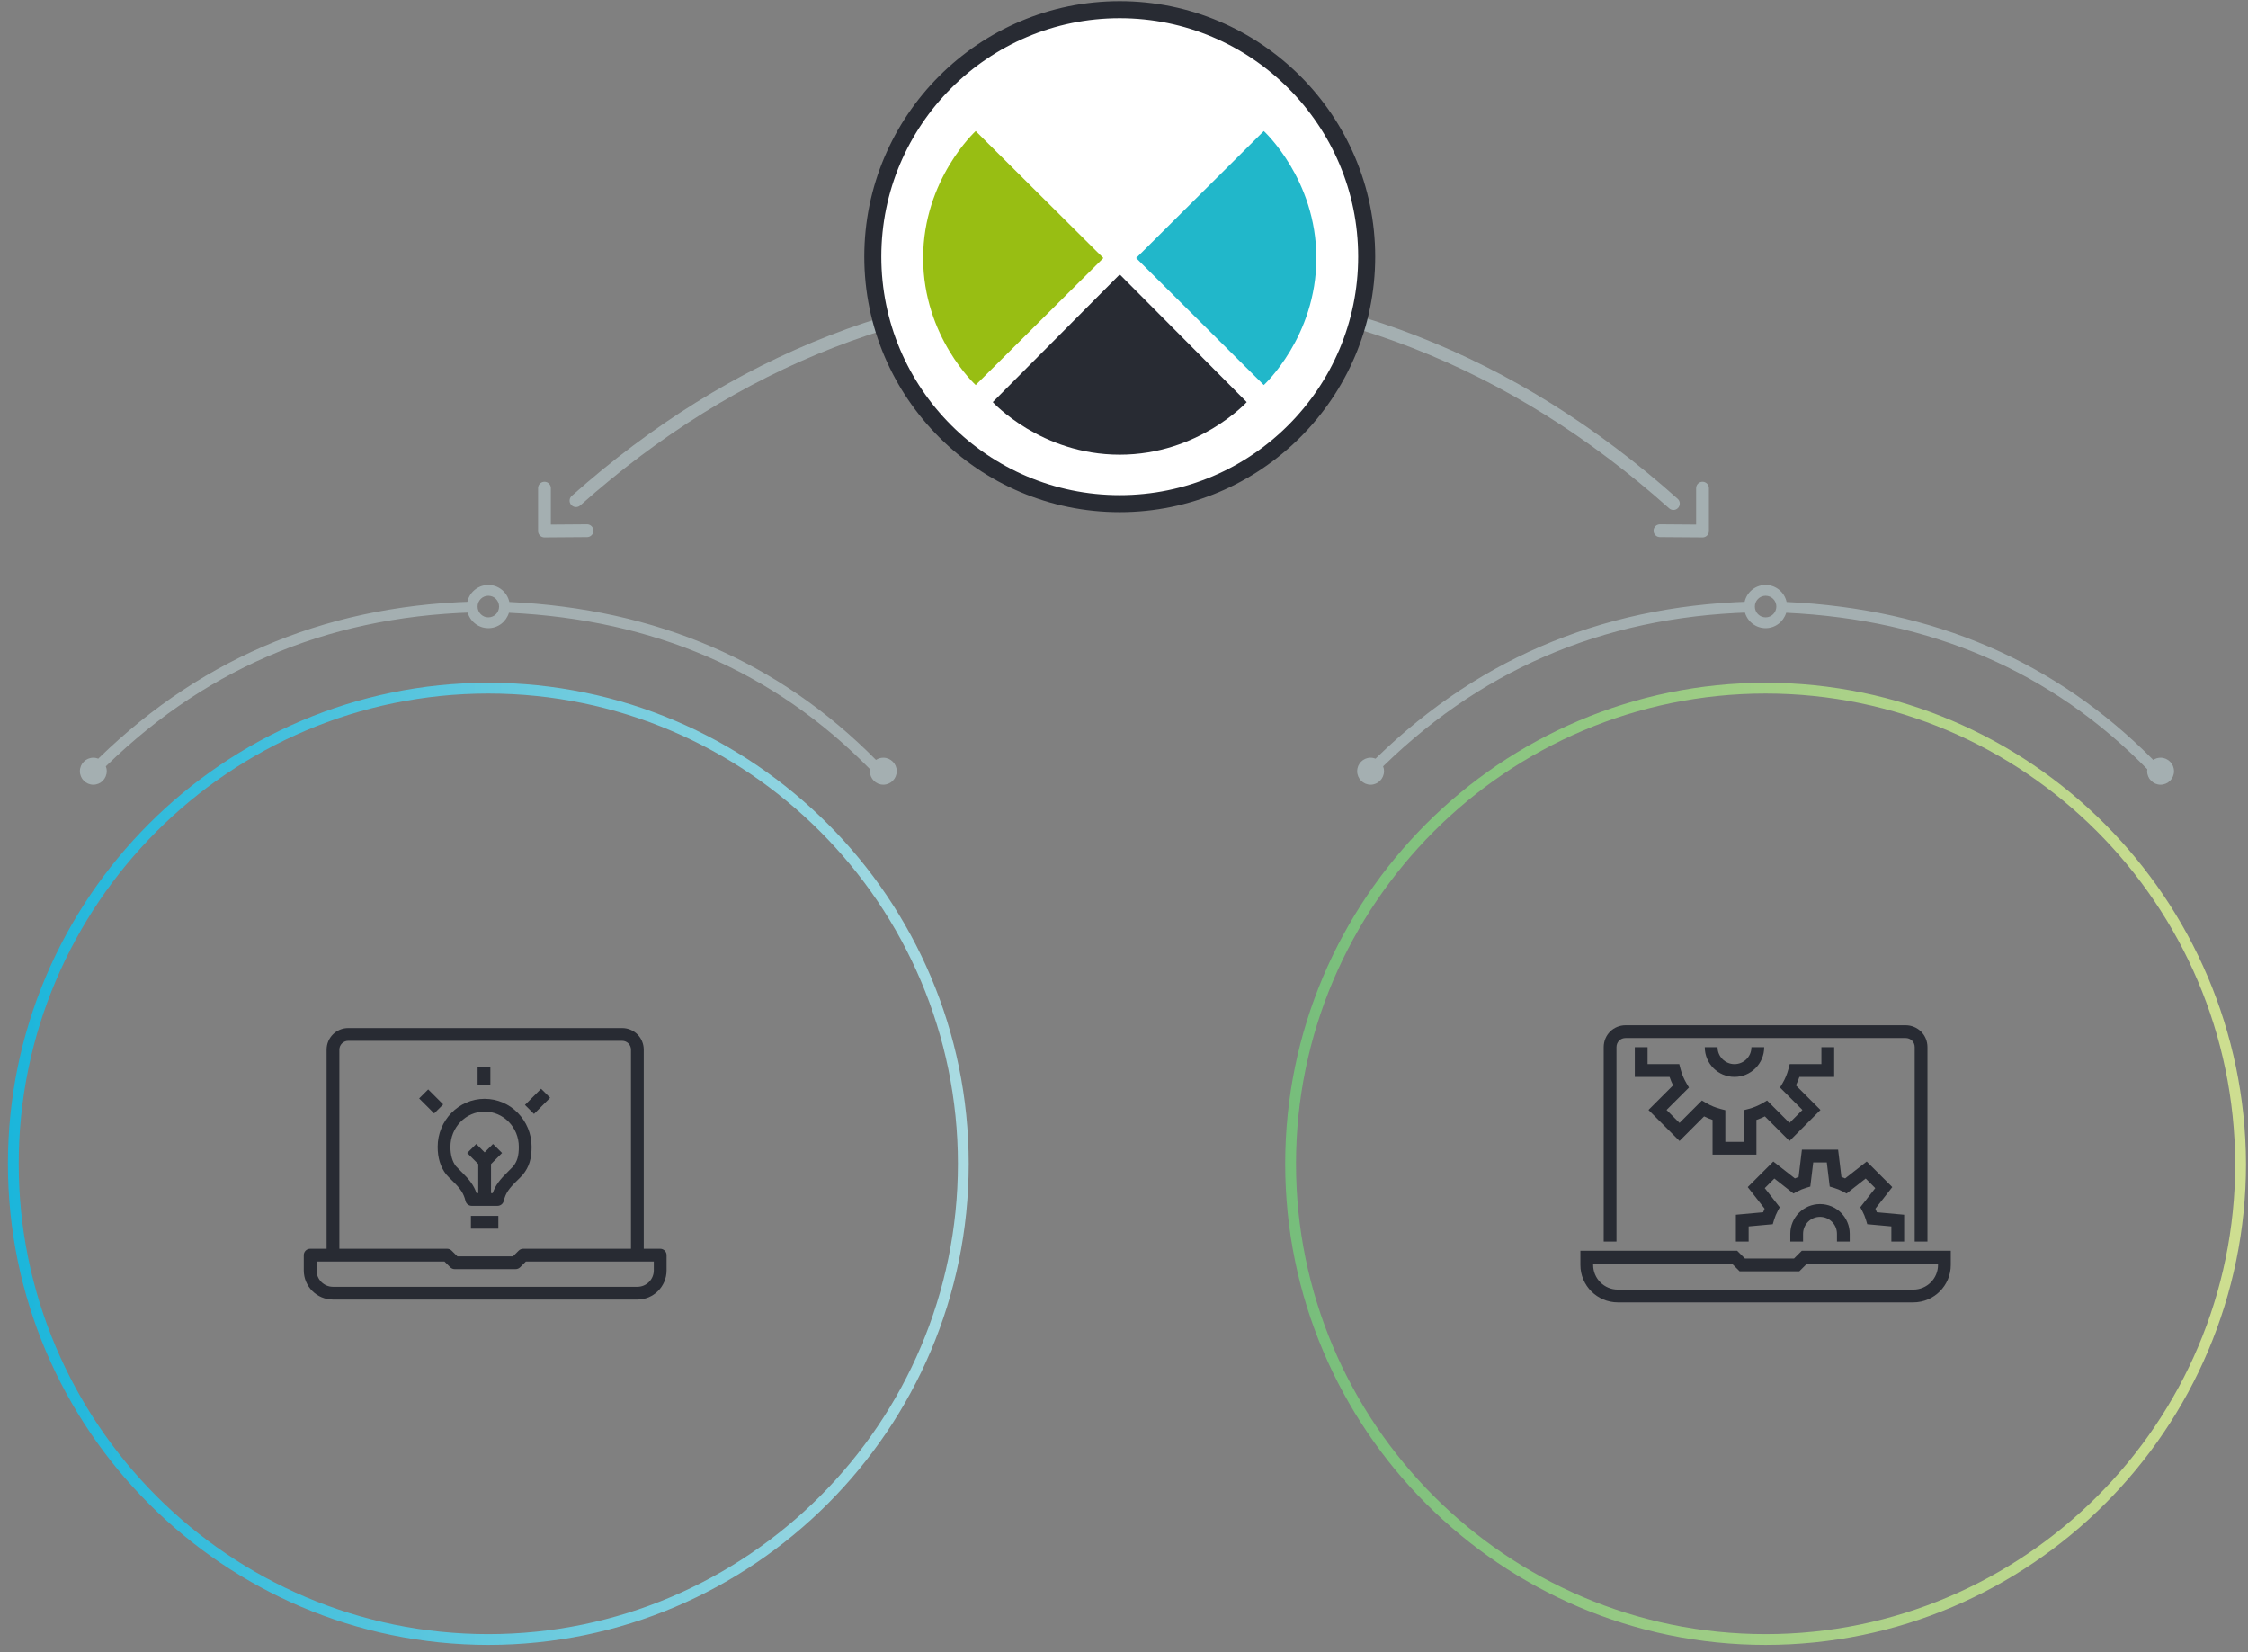 <svg class="{{ include.css-class }}" width="264" height="194" viewBox="0 0 264 194" version="1.1" xmlns="http://www.w3.org/2000/svg" xmlns:xlink="http://www.w3.org/1999/xlink">
    <rect x="0" y="0" width="264" height="194" fill="#808080" stroke="none"/>
    <title>Team</title>
    <defs>
        <linearGradient x1="-0.928%" y1="49.994%" x2="100.887%" y2="49.994%" id="linearGradient-1">
            <stop stop-color="#19B5DB" offset="0%"></stop>
            <stop stop-color="#ACDBE1" offset="100%"></stop>
        </linearGradient>
        <linearGradient x1="-0.946%" y1="49.979%" x2="100.868%" y2="49.979%" id="linearGradient-2">
            <stop stop-color="#75BD7B" offset="0%"></stop>
            <stop stop-color="#D0DF91" offset="100%"></stop>
        </linearGradient>
    </defs>
    <g id="MOB" stroke="none" stroke-width="1" fill="none" fill-rule="evenodd">
        <g id="MOB---Home" transform="translate(-28, -2482)">
            <g id="Negocio-y-tecnología" transform="translate(-0.5, 1730.141)">
                <g id="Gráfica" transform="translate(24.5, 702.859)">
                    <g id="Team" transform="translate(4, 50)">
                        <path d="M57.346,79.177 C88.434,79.177 113.763,104.538 113.763,135.662 C113.763,166.787 88.434,192.148 57.346,192.148 C26.258,192.148 0.93,166.787 0.93,135.662 C0.93,104.538 26.258,79.177 57.346,79.177 Z M57.346,80.439 C26.96,80.439 2.198,105.233 2.198,135.662 C2.198,166.091 26.96,190.885 57.346,190.885 C87.733,190.885 112.495,166.091 112.495,135.662 C112.495,105.233 87.733,80.439 57.346,80.439 Z" id="Shape" fill="url(#linearGradient-1)" fill-rule="nonzero"></path>
                        <path d="M57.665,135.692 L57.665,139.101 L57.866,139.101 C58.193,138.155 58.7,137.518 59.689,136.55 C59.994,136.251 60.133,136.111 60.265,135.965 C60.739,135.377 60.93,134.738 60.93,133.667 C60.93,131.382 59.123,129.529 56.912,129.529 L56.912,128.779 L56.912,129.529 C54.705,129.529 52.899,131.382 52.899,133.667 C52.899,134.643 53.125,135.391 53.545,135.942 C53.705,136.119 53.853,136.269 54.144,136.554 C54.197,136.606 54.197,136.606 54.25,136.658 C55.136,137.53 55.638,138.185 55.959,139.101 L56.165,139.101 L56.165,135.692 L54.868,134.39 L55.931,133.332 L56.915,134.319 L57.898,133.332 L58.961,134.39 L57.665,135.692 Z M56.931,135.367 L56.915,135.351 L56.899,135.367 L56.931,135.367 Z M74.1,145.636 L74.1,122.258 C74.1,121.685 73.636,121.221 73.062,121.221 L40.892,121.221 C40.319,121.221 39.855,121.685 39.855,122.258 L39.855,145.636 L52.509,145.636 C52.708,145.636 52.899,145.715 53.04,145.855 L53.714,146.529 L60.241,146.529 L60.915,145.855 C61.056,145.715 61.247,145.636 61.445,145.636 L74.1,145.636 Z M75.6,145.636 L77.531,145.636 C77.945,145.636 78.281,145.972 78.281,146.386 L78.281,148.173 C78.281,150.068 76.745,151.604 74.85,151.604 L39.105,151.604 C37.21,151.604 35.674,150.068 35.674,148.173 L35.674,146.386 C35.674,145.972 36.01,145.636 36.424,145.636 L38.355,145.636 L38.355,122.258 C38.355,120.856 39.491,119.721 40.892,119.721 L73.062,119.721 C74.464,119.721 75.6,120.856 75.6,122.258 L75.6,145.636 Z M37.174,148.173 C37.174,149.24 38.039,150.104 39.105,150.104 L74.85,150.104 C75.916,150.104 76.781,149.24 76.781,148.173 L76.781,147.136 L61.756,147.136 L61.082,147.81 C60.942,147.95 60.751,148.029 60.552,148.029 L53.403,148.029 C53.204,148.029 53.013,147.95 52.873,147.81 L52.199,147.136 L37.174,147.136 L37.174,148.173 Z M56.912,128.779 L56.912,128.029 C59.96,128.029 62.43,130.562 62.43,133.667 C62.43,135.059 62.139,136.029 61.407,136.937 C61.22,137.145 61.065,137.301 60.738,137.622 C59.746,138.593 59.391,139.083 59.155,140.032 C59.071,140.366 58.771,140.601 58.427,140.601 L55.399,140.601 C55.055,140.601 54.754,140.366 54.671,140.032 C54.445,139.119 54.077,138.593 53.198,137.727 C53.146,137.676 53.146,137.676 53.095,137.626 C52.782,137.32 52.618,137.154 52.393,136.901 C51.722,136.027 51.399,134.958 51.399,133.667 C51.399,130.562 53.867,128.029 56.912,128.029 L56.912,128.779 Z M57.588,126.462 L56.088,126.462 L56.088,124.332 L57.588,124.332 L57.588,126.462 Z M52.046,128.686 L50.985,129.746 L49.224,127.984 L50.285,126.924 L52.046,128.686 Z M62.711,129.806 L61.65,128.746 L63.544,126.848 L64.606,127.908 L62.711,129.806 Z M55.303,143.275 L55.303,141.775 L58.526,141.775 L58.526,143.275 L55.303,143.275 Z" id="Stroke-5" fill="#282B33" fill-rule="nonzero"></path>
                        <path d="M46.756,33.479 L46.306,33.035 L47.197,32.138 L47.648,32.581 C60.08,44.818 66.573,59.793 67.116,77.476 L67.135,78.107 L65.868,78.146 L65.848,77.515 C65.316,60.154 58.956,45.486 46.756,33.479 Z M48.529,124.942 C48.692,125.189 48.787,125.485 48.787,125.803 C48.787,126.674 48.077,127.38 47.202,127.38 C46.327,127.38 45.617,126.674 45.617,125.803 C45.617,124.933 46.327,124.227 47.202,124.227 C47.281,124.227 47.359,124.233 47.435,124.244 C58.889,113.015 65.012,98.89 65.81,81.837 C64.763,81.525 64,80.56 64,79.417 C64,78.023 65.136,76.893 66.538,76.893 C67.939,76.893 69.075,78.023 69.075,79.417 C69.075,80.628 68.219,81.639 67.077,81.885 C66.271,99.154 60.086,113.516 48.529,124.942 Z M66.538,80.68 C67.239,80.68 67.807,80.114 67.807,79.417 C67.807,78.721 67.239,78.155 66.538,78.155 C65.836,78.155 65.268,78.721 65.268,79.417 C65.268,80.114 65.836,80.68 66.538,80.68 Z M47.202,34.605 C46.327,34.605 45.617,33.899 45.617,33.029 C45.617,32.158 46.327,31.452 47.202,31.452 C48.077,31.452 48.787,32.158 48.787,33.029 C48.787,33.899 48.077,34.605 47.202,34.605 Z" id="Combined-Shape" fill="#A4AFB1" fill-rule="nonzero" transform="translate(57.346, 79.416) rotate(-90) translate(-57.346, -79.416) "></path>
                        <path d="M207.346,79.177 C238.399,79.177 263.658,104.501 263.763,135.662 C263.763,166.787 238.434,192.148 207.346,192.148 C176.258,192.148 150.93,166.787 150.93,135.662 C150.93,104.538 176.258,79.177 207.346,79.177 Z M207.346,80.439 C176.96,80.439 152.198,105.233 152.198,135.662 C152.198,166.091 176.96,190.885 207.346,190.885 C237.733,190.885 262.495,166.091 262.495,135.664 C262.392,105.198 237.697,80.439 207.346,80.439 Z" id="Shape" fill="url(#linearGradient-2)" fill-rule="nonzero"></path>
                        <path d="M223.618,141.643 L223.618,144.793 L222.118,144.793 L222.118,143.012 L219.286,142.754 L219.141,142.267 C219.029,141.89 218.882,141.531 218.701,141.197 L218.466,140.764 L220.226,138.517 L219.1,137.391 L216.853,139.151 L216.421,138.917 C216.086,138.736 215.728,138.588 215.35,138.476 L214.878,138.336 L214.534,135.499 L212.941,135.499 L212.597,138.336 L212.125,138.476 C211.747,138.588 211.389,138.736 211.054,138.917 L210.622,139.151 L208.375,137.391 L207.249,138.517 L209.009,140.764 L208.774,141.197 C208.593,141.531 208.446,141.89 208.334,142.267 L208.189,142.754 L205.357,143.012 L205.357,144.793 L203.857,144.793 L203.857,141.643 L207.06,141.351 C207.113,141.208 207.171,141.068 207.234,140.93 L205.249,138.396 L208.253,135.391 L210.788,137.376 C210.931,137.311 211.076,137.252 211.224,137.196 L211.612,133.999 L215.863,133.999 L216.251,137.196 C216.399,137.252 216.544,137.311 216.687,137.376 L219.222,135.391 L222.226,138.396 L220.241,140.93 C220.304,141.068 220.362,141.208 220.415,141.351 L223.618,141.643 Z M217.227,144.793 L215.727,144.793 L215.727,143.879 C215.727,142.78 214.836,141.89 213.737,141.89 C212.639,141.89 211.748,142.78 211.748,143.879 L211.748,144.793 L210.248,144.793 L210.248,143.879 C210.248,141.952 211.81,140.39 213.737,140.39 C215.665,140.39 217.227,141.952 217.227,143.879 L217.227,144.793 Z M200.205,121.967 L201.705,121.967 C201.705,123.065 202.595,123.956 203.694,123.956 C204.793,123.956 205.683,123.065 205.683,121.967 L207.183,121.967 C207.183,123.894 205.621,125.456 203.694,125.456 C201.767,125.456 200.205,123.894 200.205,121.967 Z M189.835,144.793 L188.335,144.793 L188.335,121.967 C188.335,120.518 189.478,119.391 190.911,119.391 L223.781,119.391 C225.214,119.391 226.357,120.518 226.357,121.967 L226.357,144.793 L224.857,144.793 L224.857,121.967 C224.857,121.351 224.39,120.891 223.781,120.891 L190.911,120.891 C190.302,120.891 189.835,121.351 189.835,121.967 L189.835,144.793 Z M211.601,145.869 L229.096,145.869 L229.096,147.532 C229.096,149.963 227.125,151.934 224.694,151.934 L189.998,151.934 C187.567,151.934 185.596,149.963 185.596,147.532 L185.596,145.869 L204.005,145.869 L204.918,146.782 L210.688,146.782 L211.601,145.869 Z M212.222,147.369 L211.309,148.282 L204.296,148.282 L203.383,147.369 L187.096,147.369 L187.096,147.532 C187.096,149.135 188.396,150.434 189.998,150.434 L224.694,150.434 C226.297,150.434 227.596,149.135 227.596,147.532 L227.596,147.369 L212.222,147.369 Z M191.987,125.456 L191.987,121.967 L193.487,121.967 L193.487,123.956 L197.21,123.956 L197.355,124.518 C197.509,125.114 197.744,125.681 198.053,126.204 L198.348,126.704 L195.716,129.336 L197.238,130.858 L199.869,128.226 L200.37,128.521 C200.895,128.83 201.46,129.065 202.055,129.219 L202.618,129.364 L202.618,133.086 L204.77,133.086 L204.77,129.364 L205.333,129.219 C205.928,129.065 206.493,128.83 207.018,128.521 L207.519,128.226 L210.15,130.858 L211.672,129.336 L209.04,126.704 L209.335,126.204 C209.644,125.681 209.879,125.114 210.033,124.518 L210.178,123.956 L213.901,123.956 L213.901,121.967 L215.401,121.967 L215.401,125.456 L211.318,125.456 C211.203,125.797 211.066,126.129 210.907,126.45 L213.793,129.336 L210.15,132.98 L207.264,130.092 C206.943,130.251 206.611,130.389 206.27,130.504 L206.27,134.586 L201.118,134.586 L201.118,130.504 C200.777,130.389 200.445,130.251 200.124,130.092 L197.238,132.98 L193.594,129.336 L196.481,126.45 C196.322,126.129 196.185,125.797 196.07,125.456 L191.987,125.456 Z" id="Combined-Shape" fill="#282B33" fill-rule="nonzero"></path>
                        <path d="M196.756,33.479 L196.306,33.035 L197.197,32.138 L197.648,32.581 C210.08,44.818 216.573,59.793 217.116,77.476 L217.135,78.107 L215.868,78.146 L215.848,77.515 C215.316,60.154 208.956,45.486 196.756,33.479 Z M198.529,124.942 C198.692,125.189 198.787,125.485 198.787,125.803 C198.787,126.674 198.077,127.38 197.202,127.38 C196.327,127.38 195.617,126.674 195.617,125.803 C195.617,124.933 196.327,124.227 197.202,124.227 C197.281,124.227 197.359,124.233 197.435,124.244 C208.889,113.015 215.012,98.89 215.81,81.837 C214.763,81.525 214,80.56 214,79.417 C214,78.023 215.136,76.893 216.538,76.893 C217.939,76.893 219.075,78.023 219.075,79.417 C219.075,80.628 218.219,81.639 217.077,81.885 C216.271,99.154 210.086,113.516 198.529,124.942 Z M216.538,80.68 C217.239,80.68 217.807,80.114 217.807,79.417 C217.807,78.721 217.239,78.155 216.538,78.155 C215.836,78.155 215.268,78.721 215.268,79.417 C215.268,80.114 215.836,80.68 216.538,80.68 Z M197.202,34.605 C196.327,34.605 195.617,33.899 195.617,33.029 C195.617,32.158 196.327,31.452 197.202,31.452 C198.077,31.452 198.787,32.158 198.787,33.029 C198.787,33.899 198.077,34.605 197.202,34.605 Z" id="Combined-Shape-Copy" fill="#A4AFB1" fill-rule="nonzero" transform="translate(207.346, 79.416) rotate(-90) translate(-207.346, -79.416) "></path>
                        <polyline id="Line-3" stroke="#A4AFB1" stroke-width="1.5" stroke-linecap="round" stroke-linejoin="round" points="194.94 61.32 199.94 61.357 199.94 56.32"></polyline>
                        <polyline id="Line-3" stroke="#A4AFB1" stroke-width="1.5" stroke-linecap="round" stroke-linejoin="round" transform="translate(66.44, 58.838) scale(-1, 1) translate(-66.44, -58.838) " points="63.94 61.32 68.94 61.357 68.94 56.32"></polyline>
                        <path d="M119.442,-18.949 C136.293,-0.068 144.718,21.499 144.718,45.754 C144.718,69.844 136.407,91.235 119.783,109.928" id="Line-2" stroke="#A4AFB1" stroke-width="1.5" stroke-linecap="round" transform="translate(132.08, 45.49) scale(-1, 1) rotate(-90) translate(-132.08, -45.49) "></path>
                        <g id="TMD" transform="translate(102.5, 0.141)">
                            <path d="M28.998,58 C13.006,58 0,44.991 0,29 C0,13.009 13.006,0 28.998,0 C44.988,0 58,13.009 58,29 C58,44.991 44.988,58 28.998,58" id="Path" stroke="#282B33" stroke-width="2" fill="#FFFFFF"></path>
                            <path d="M29,31.085 L14.088,46.078 C14.088,46.078 19.737,52.25 29,52.25 C38.263,52.25 43.912,46.078 43.912,46.078 L29,31.085 Z" id="Fill-4" fill="#282B33"></path>
                            <path d="M27.076,29.161 L12.083,14.25 C12.083,14.25 5.911,19.899 5.911,29.161 C5.911,38.424 12.083,44.073 12.083,44.073 L27.076,29.161 Z" id="Fill-6" fill="#98BE13"></path>
                            <path d="M30.924,29.161 L45.917,14.25 C45.917,14.25 52.089,19.899 52.089,29.161 C52.089,38.424 45.917,44.073 45.917,44.073 L30.924,29.161 Z" id="Fill-8" fill="#21B7CA"></path>
                        </g>
                    </g>
                </g>
            </g>
        </g>
    </g>
</svg>
